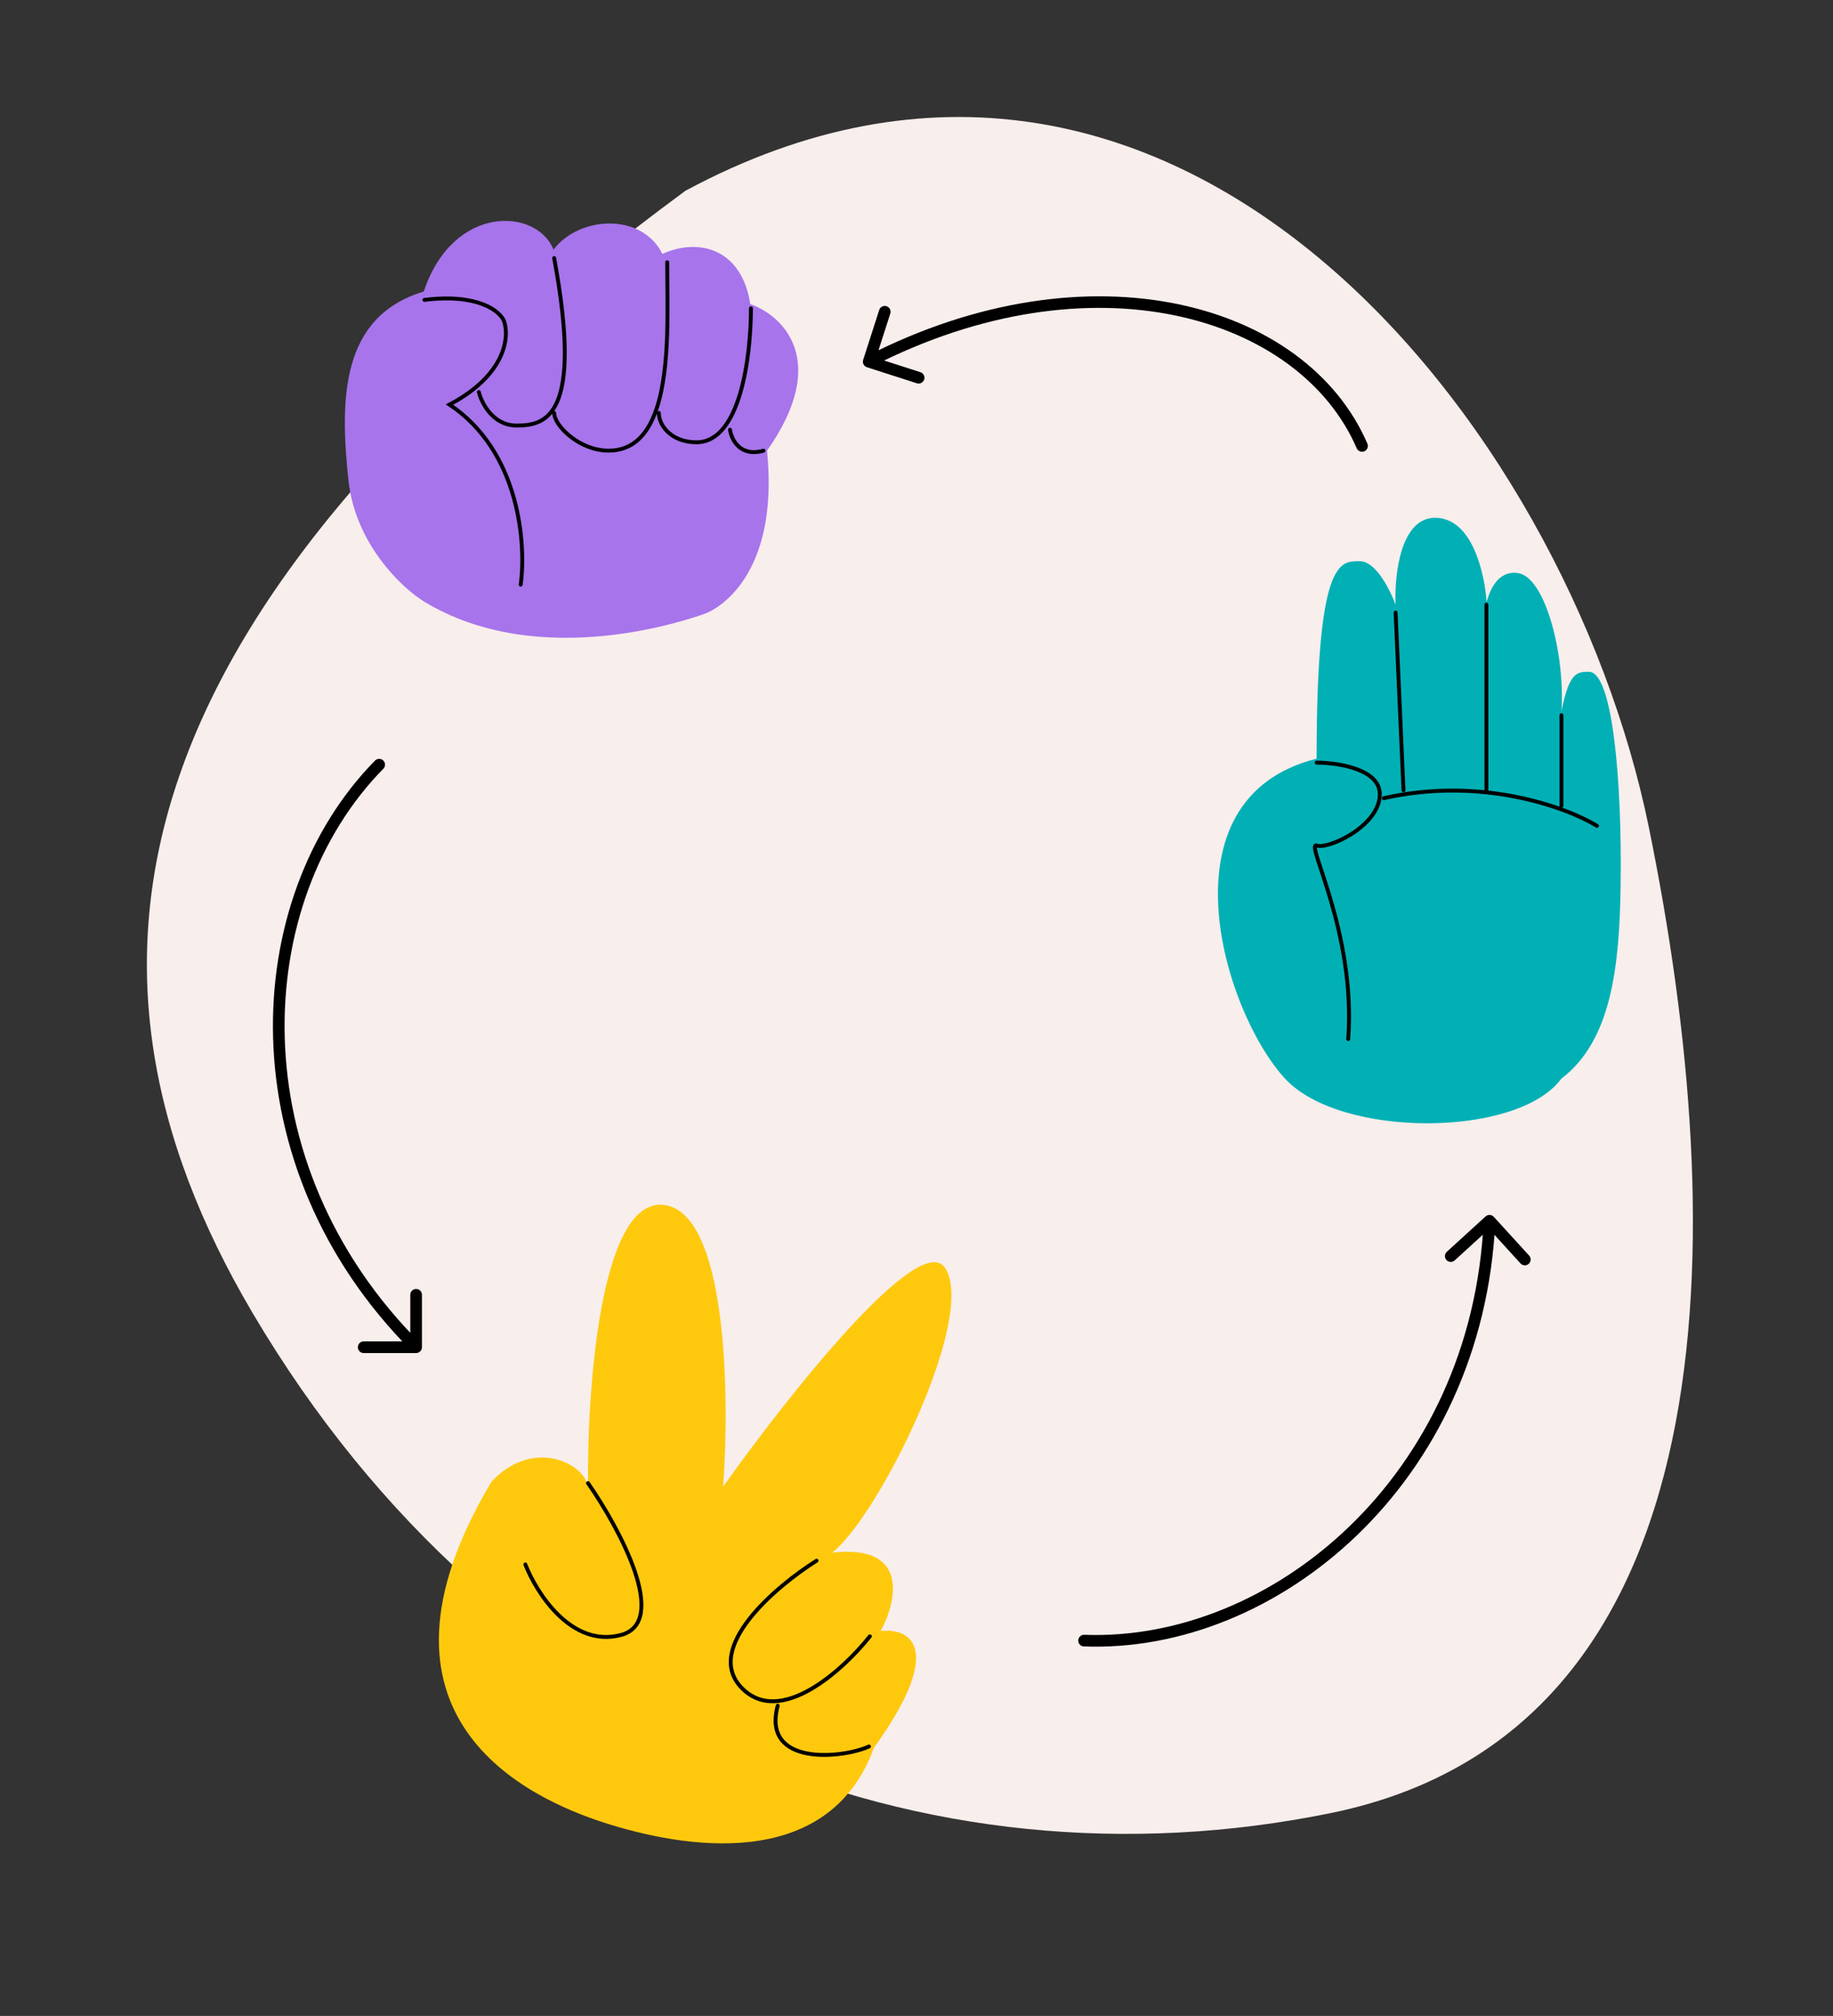 <svg width="472" height="519" viewBox="0 0 472 519" fill="none" xmlns="http://www.w3.org/2000/svg">
<rect x="0" y="0" width="472" height="519" fill="#333333" stroke="none"/>
<path d="M424.567 212.917C445.847 317.044 446.542 445.542 342.687 466.766C238.833 487.989 129.106 446.45 65.071 338.071C11.596 247.563 30.888 156.398 176.506 49.108C302.497 -18.635 403.288 108.791 424.567 212.917Z" fill="#F8EEEC"/>
<path d="M170.909 310.203C154.564 308.35 151.116 357.881 151.435 382.878C150.635 376.699 137.2 370.01 126.55 381.472C90.259 442.272 136.276 463.024 155.655 469.269C175.033 475.514 213.142 482.567 225.036 449.966C243.824 423.843 234.023 419.042 226.774 419.906C230.931 412.248 234.254 397.49 214.289 399.719C226.286 390.303 251.562 339.182 243.391 326.467C236.853 316.294 202.548 359.732 186.213 382.723C187.922 359.322 187.254 312.057 170.909 310.203Z" fill="#FEC90D"/>
<path d="M151.409 381.818C159.516 393.463 172.56 417.589 159.876 420.927C147.193 424.265 138.189 410.204 135.272 402.756" stroke="black" stroke-linecap="round"/>
<path d="M210.263 401.798C199.71 408.444 181.078 424.293 190.969 434.522C200.859 444.75 217.106 429.947 223.993 421.266" stroke="black" stroke-linecap="round"/>
<path d="M223.763 449.625C216.97 452.717 196.053 454.831 200.264 439.118" stroke="black" stroke-linecap="round"/>
<path d="M339.025 195.324C298.356 205.491 314.963 260.395 330.892 277.679C345.126 293.125 390.879 292.93 402.063 277.679C415.025 267.846 417.017 248.651 417.314 227.859C417.692 201.354 415.28 172.956 409.18 172.956C406.13 172.956 404.096 172.956 402.063 183.123C403.08 168.889 397.996 148.554 390.879 147.537C383.762 146.521 382.745 156.688 382.745 154.654C382.745 152.621 380.711 133.303 369.527 133.303C360.58 133.303 359.021 148.215 359.36 155.671C358.004 151.943 354.276 144.487 350.209 144.487C345.126 144.487 339.025 143.47 339.025 195.324Z" fill="#01B0B5"/>
<path d="M339.036 196.341C344.459 196.341 355.304 197.967 355.304 204.474C355.304 212.608 342.087 218.709 339.036 217.692C335.986 216.675 349.204 240.06 347.17 267.512" stroke="black" stroke-linecap="round"/>
<path d="M359.371 157.705L361.404 203.458" stroke="black" stroke-linecap="round"/>
<path d="M382.756 155.671V203.458" stroke="black" stroke-linecap="round"/>
<path d="M402.073 184.14V207.525" stroke="black" stroke-linecap="round"/>
<path d="M411.224 212.608C403.429 207.863 381.535 199.797 356.32 205.491" stroke="black" stroke-linecap="round"/>
<path d="M89.714 123.567C91.439 139.953 103.368 151.236 109.118 154.829C139.302 173.155 178.11 159.141 181.344 158.063C184.578 156.985 200.748 148.361 197.514 116.021C213.9 92.736 201.467 81.166 193.202 78.291C191.046 64.277 180.266 61.043 170.564 65.355C165.174 54.575 149.004 55.653 142.536 64.277C138.224 53.497 116.664 52.419 109.118 75.057C87.558 81.525 87.558 103.085 89.714 123.567Z" fill="#A774EB"/>
<path d="M134.078 150.516C135.516 140.096 133.863 116.236 115.752 104.162C130.413 96.401 131.204 86.555 129.766 82.602C128.688 80.087 123.083 75.487 109.284 77.212" stroke="black" stroke-linecap="round"/>
<path d="M123.298 100.929C124.017 103.804 126.964 109.553 133 109.553C140.546 109.553 150.248 107.397 142.702 66.433" stroke="black" stroke-linecap="round"/>
<path d="M171.808 67.511C171.808 78.298 172.652 94.566 169.064 105.241C166.915 111.634 163.177 116.021 156.716 116.021C149.161 116.021 142.702 109.553 142.702 106.319" stroke="black" stroke-linecap="round"/>
<path d="M193.368 79.369C193.368 91.586 190.697 113.865 179.354 113.865C172.886 113.865 169.652 109.553 169.652 106.319" stroke="black" stroke-linecap="round"/>
<path d="M187.979 110.631C188.338 113.146 190.566 117.746 196.603 116.021" stroke="black" stroke-linecap="round"/>
<path d="M279.205 420.87C278.377 420.838 277.681 421.484 277.649 422.312C277.618 423.139 278.263 423.836 279.091 423.868L279.205 420.87ZM384.655 313.269C384.097 312.657 383.148 312.613 382.536 313.172L372.562 322.269C371.95 322.827 371.906 323.776 372.464 324.388C373.022 325 373.971 325.044 374.583 324.485L383.449 316.399L391.536 325.265C392.094 325.877 393.043 325.921 393.655 325.362C394.267 324.804 394.311 323.855 393.752 323.243L384.655 313.269ZM279.091 423.868C328.919 425.763 381.946 381.744 385.045 314.349L382.048 314.211C379.018 380.1 327.25 422.698 279.205 420.87L279.091 423.868Z" fill="black"/>
<path d="M98.71 197.915C99.291 197.324 99.284 196.374 98.693 195.793C98.103 195.212 97.153 195.22 96.572 195.81L98.71 197.915ZM107.151 348.335C107.979 348.335 108.651 347.663 108.651 346.835L108.651 333.335C108.651 332.507 107.979 331.835 107.151 331.835C106.322 331.835 105.651 332.507 105.651 333.335L105.651 345.335L93.651 345.335C92.823 345.335 92.151 346.007 92.151 346.835C92.151 347.664 92.823 348.335 93.651 348.335L107.151 348.335ZM96.572 195.81C61.594 231.348 58.384 300.19 106.09 347.896L108.212 345.774C61.572 299.135 64.983 232.181 98.71 197.915L96.572 195.81Z" fill="black"/>
<path d="M349.35 115.4C349.679 116.16 350.562 116.51 351.322 116.182C352.083 115.853 352.433 114.97 352.104 114.21L349.35 115.4ZM222.264 92.653C222.01 93.442 222.444 94.287 223.233 94.54L236.084 98.674C236.873 98.928 237.718 98.495 237.971 97.706C238.225 96.917 237.791 96.072 237.003 95.819L225.579 92.144L229.254 80.72C229.508 79.932 229.074 79.087 228.285 78.833C227.497 78.579 226.652 79.013 226.398 79.802L222.264 92.653ZM352.104 114.21C336.451 78.004 280.758 62.139 223.007 91.778L224.377 94.447C281.354 65.205 334.687 81.484 349.35 115.4L352.104 114.21Z" fill="black"/>
</svg>
